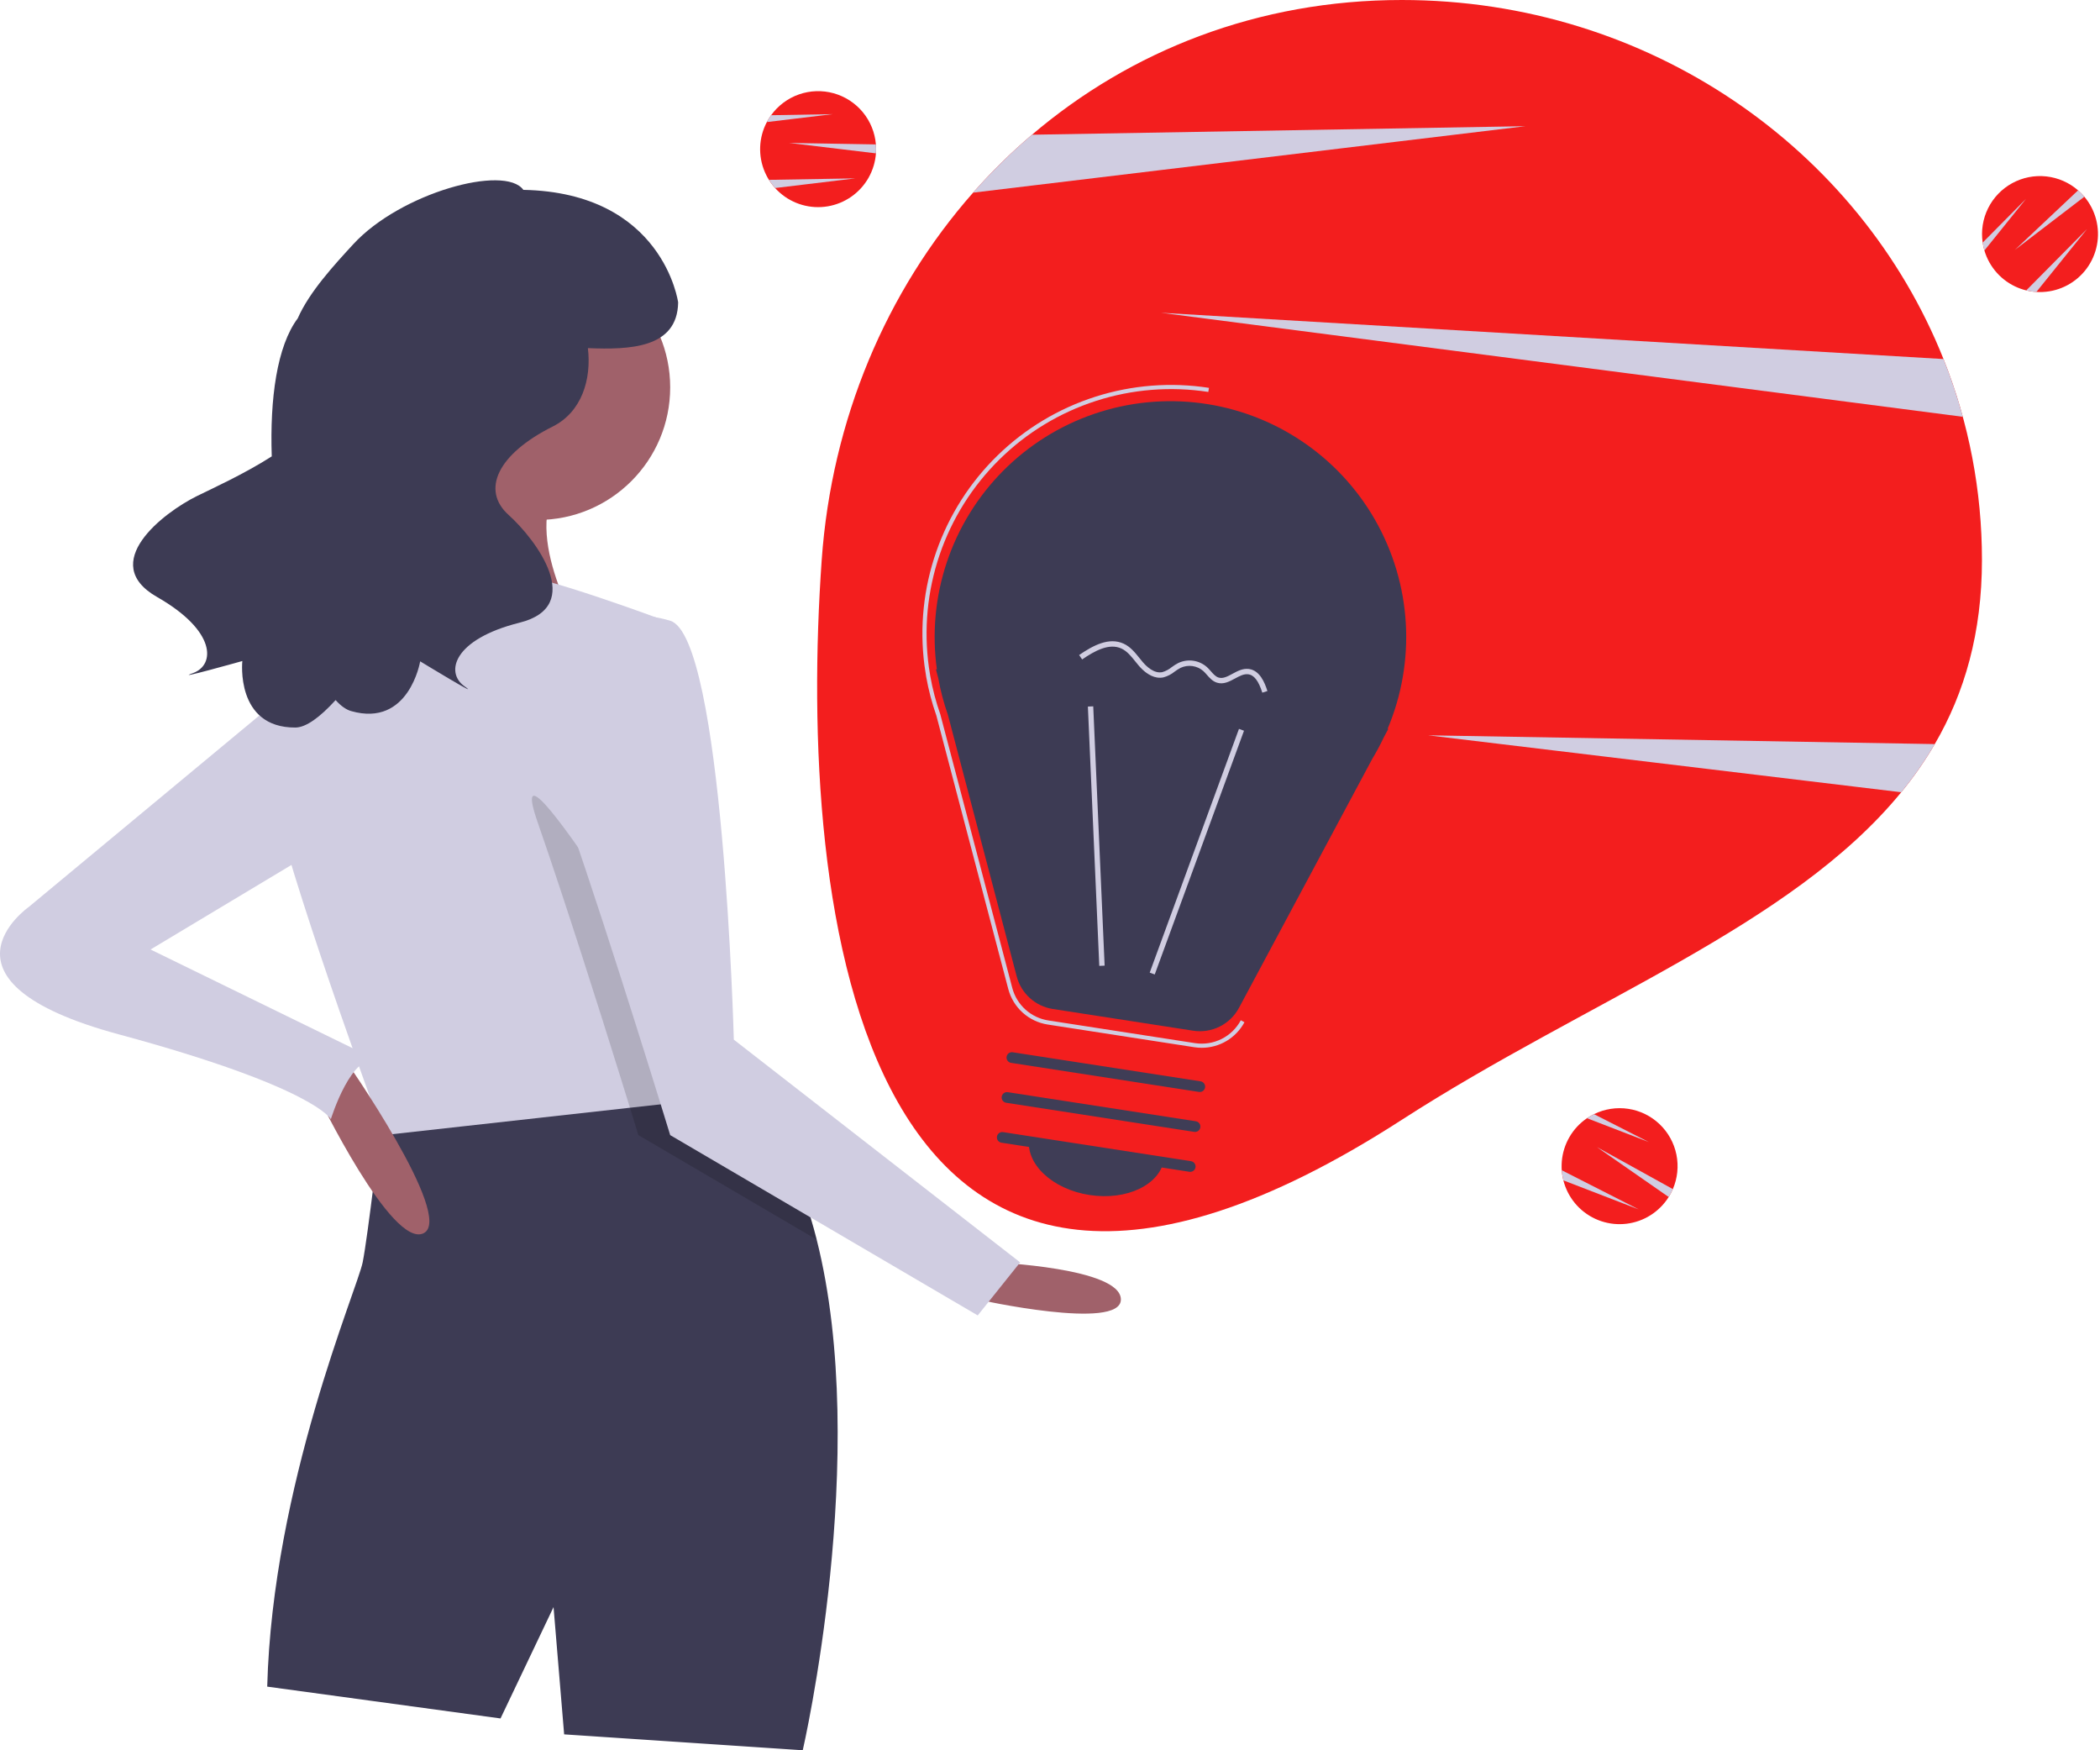 <svg width="1014" height="845" viewBox="0 0 1014 845" fill="none" xmlns="http://www.w3.org/2000/svg">
<g clip-path="url(#clip0)">
<path d="M956.999 270.31C956.999 305.48 948.669 334.43 934.219 359.23C929.45 367.399 924.036 375.173 918.029 382.48C864.909 447.45 766.149 483.01 676.889 540.61C413.409 710.63 384.869 438.19 396.769 270.31C401.569 202.57 427.949 140.52 469.859 93.01C478.661 83.018 488.168 73.671 498.309 65.04C545.889 24.52 607.359 0 676.889 0C796.179 0 898.049 71.95 938.439 173.34C950.718 204.194 957.017 237.102 956.999 270.31V270.31Z" fill="#F31E1E"/>
<path d="M736.569 60.92L469.859 93.01C478.661 83.018 488.168 73.671 498.309 65.04L736.569 60.92Z" fill="#D0CDE1"/>
<path d="M934.219 359.23C929.45 367.399 924.036 375.173 918.029 382.48L689.569 355L934.219 359.23Z" fill="#D0CDE1"/>
<path d="M947.759 201.22L560.569 151L938.439 173.34C942.068 182.45 945.179 191.759 947.759 201.22V201.22Z" fill="#D0CDE1"/>
<path d="M423.033 72.002C423.033 72.692 423.013 73.372 422.953 74.042C422.651 78.195 421.425 82.228 419.367 85.847C417.308 89.467 414.468 92.581 411.054 94.964C407.639 97.347 403.736 98.939 399.629 99.623C395.522 100.307 391.314 100.066 387.311 98.918C383.309 97.77 379.613 95.743 376.493 92.987C373.372 90.23 370.906 86.811 369.274 82.981C367.642 79.15 366.885 75.004 367.058 70.844C367.23 66.683 368.329 62.614 370.273 58.932C370.875 57.778 371.564 56.672 372.333 55.622C375.682 50.978 380.374 47.472 385.777 45.578C391.18 43.684 397.034 43.492 402.55 45.029C408.065 46.566 412.976 49.758 416.621 54.173C420.266 58.589 422.469 64.016 422.933 69.722C423.003 70.472 423.033 71.232 423.033 72.002Z" fill="#F31E1E"/>
<path d="M423.033 72.002C423.033 72.692 423.013 73.372 422.953 74.042L381.033 69.002L422.933 69.722C423.003 70.472 423.033 71.232 423.033 72.002Z" fill="#D0CDE1"/>
<path d="M413.033 86.112L374.253 90.782C373.153 89.555 372.162 88.233 371.293 86.832L413.033 86.112Z" fill="#D0CDE1"/>
<path d="M402.033 55.112L370.273 58.932C370.875 57.778 371.564 56.672 372.333 55.622L402.033 55.112Z" fill="#D0CDE1"/>
<path d="M806.766 576.128C806.443 576.737 806.106 577.329 805.739 577.892C803.525 581.418 800.552 584.406 797.037 586.639C793.522 588.871 789.554 590.291 785.42 590.795C781.287 591.299 777.094 590.875 773.145 589.554C769.196 588.233 765.592 586.048 762.595 583.157C759.598 580.267 757.283 576.745 755.819 572.847C754.355 568.949 753.779 564.773 754.133 560.624C754.487 556.476 755.762 552.458 757.865 548.864C759.968 545.271 762.846 542.191 766.289 539.85C767.362 539.113 768.489 538.459 769.661 537.892C774.795 535.36 780.583 534.463 786.244 535.322C791.905 536.182 797.165 538.757 801.317 542.7C805.468 546.643 808.31 551.764 809.46 557.373C810.61 562.982 810.012 568.809 807.747 574.067C807.457 574.762 807.127 575.448 806.766 576.128Z" fill="#F31E1E"/>
<path d="M806.766 576.128C806.443 576.737 806.106 577.329 805.739 577.892L771.073 553.789L807.747 574.067C807.457 574.762 807.127 575.448 806.766 576.128Z" fill="#D0CDE1"/>
<path d="M791.319 583.904L754.874 569.85C754.477 568.25 754.222 566.618 754.112 564.973L791.319 583.904Z" fill="#D0CDE1"/>
<path d="M796.134 551.364L766.289 539.85C767.362 539.113 768.489 538.459 769.661 537.892L796.134 551.364Z" fill="#D0CDE1"/>
<path d="M1005.08 93.453C1005.56 93.947 1006.02 94.447 1006.45 94.969C1009.13 98.153 1011.07 101.896 1012.12 105.924C1013.17 109.953 1013.32 114.165 1012.53 118.255C1011.75 122.345 1010.07 126.21 1007.61 129.567C1005.15 132.924 1001.96 135.69 998.298 137.663C994.631 139.635 990.57 140.765 986.411 140.97C982.252 141.175 978.1 140.45 974.257 138.847C970.414 137.244 966.977 134.804 964.196 131.705C961.415 128.606 959.361 124.926 958.182 120.933C957.807 119.686 957.528 118.413 957.346 117.125C956.5 111.462 957.412 105.676 959.958 100.548C962.503 95.419 966.56 91.195 971.582 88.444C976.603 85.694 982.348 84.549 988.04 85.166C993.732 85.782 999.098 88.129 1003.42 91.89C1003.99 92.378 1004.54 92.901 1005.08 93.453Z" fill="#F31E1E"/>
<path d="M1005.08 93.453C1005.56 93.947 1006.02 94.447 1006.45 94.969L972.916 120.629L1003.42 91.89C1003.99 92.378 1004.54 92.901 1005.08 93.453Z" fill="#D0CDE1"/>
<path d="M1007.77 110.536L983.269 140.955C981.624 140.845 979.992 140.591 978.392 140.194L1007.77 110.536Z" fill="#D0CDE1"/>
<path d="M978.252 96.023L958.182 120.933C957.807 119.686 957.528 118.413 957.346 117.125L978.252 96.023Z" fill="#D0CDE1"/>
<path d="M479.78 609.453C479.78 609.453 541.226 612.013 541.226 627.375C541.226 642.736 472.1 627.375 472.1 627.375L479.78 609.453Z" fill="#A0616A"/>
<path d="M387.612 844.995L272.402 837.314L267.281 775.868L241.679 829.633L129.029 814.272C131.589 716.983 172.553 622.254 175.113 609.453C177.673 596.652 183.792 543.758 183.792 543.758C194.98 520.024 253.609 517.797 299.566 519.947C318.614 520.818 335.511 522.456 345.931 523.634C352.818 524.402 356.889 524.966 356.889 524.966C375.246 543.886 387.074 569.667 394.345 598.47C420.562 702.236 387.612 844.995 387.612 844.995Z" fill="#3D3B54"/>
<path d="M259.6 251.021C294.95 251.021 323.606 222.364 323.606 187.015C323.606 151.665 294.95 123.009 259.6 123.009C224.251 123.009 195.595 151.665 195.595 187.015C195.595 222.364 224.251 251.021 259.6 251.021Z" fill="#A0616A"/>
<path d="M216.076 202.376C216.076 202.376 198.155 281.743 169.992 304.786C141.83 327.828 280.082 304.786 280.082 304.786C280.082 304.786 249.359 253.581 272.402 230.539C295.444 207.497 216.076 202.376 216.076 202.376Z" fill="#A0616A"/>
<path d="M346.648 530.086L304.174 534.797L185.354 548.008C185.354 548.008 184.79 546.497 183.792 543.758C175.164 520.229 133.611 405.736 129.029 371.352C123.908 332.948 177.673 286.864 177.673 286.864C177.673 286.864 228.878 276.623 244.239 276.623C259.6 276.623 321.046 299.665 321.046 299.665L343.96 505.789L345.931 523.634L346.648 530.086Z" fill="#D0CDE1"/>
<path opacity="0.15" d="M394.345 598.47L308.245 548.008C308.245 548.008 306.734 543.092 304.174 534.797C302.894 530.649 301.332 525.631 299.566 519.947C289.632 488.047 272.965 435.408 259.6 396.954C239.119 338.069 338.968 501.923 338.968 501.923L343.96 505.789L345.931 523.634C352.818 524.402 356.889 524.966 356.889 524.966C375.246 543.886 387.074 569.667 394.345 598.47Z" fill="black"/>
<path d="M280.082 304.786C280.082 304.786 254.48 338.069 274.962 396.954C295.444 455.839 323.606 548.008 323.606 548.008L472.1 635.056L492.582 609.453L354.329 501.923C354.329 501.923 349.209 307.346 323.606 299.665C298.004 291.984 280.082 304.786 280.082 304.786Z" fill="#D0CDE1"/>
<path d="M153.351 528.806C153.351 528.806 189.194 603.053 204.555 595.372C219.917 587.691 166.152 510.884 166.152 510.884L153.351 528.806Z" fill="#A0616A"/>
<path d="M149.51 325.267L13.818 437.918C13.818 437.918 -37.387 473.761 57.342 499.363C152.071 524.966 159.751 540.327 159.751 540.327C159.751 540.327 169.992 507.044 182.793 512.164L72.703 458.4L162.312 404.635L149.51 325.267Z" fill="#D0CDE1"/>
<path d="M94.974 239.549C102.096 236.022 117.822 228.904 131.218 220.329C130.278 192.431 133.714 167.106 143.77 153.682C149.414 140.865 161.268 128.034 170.551 117.929C193.349 93.113 243.761 79.262 252.702 91.66C320.327 92.995 327.447 146.003 327.447 146.003C327.095 168.175 304.051 168.877 283.865 168.069C285.672 183.205 280.855 198.933 266.905 205.908C240.229 219.246 232.226 236.585 245.564 248.59C258.903 260.594 282.911 292.605 250.9 300.608C218.888 308.611 214.887 324.617 224.224 331.285C233.56 337.954 202.883 319.281 202.883 319.281C202.883 319.281 197.548 351.293 169.538 343.29C167.028 342.572 164.519 340.735 162.052 337.986C154.488 346.298 147.739 351.213 142.653 351.24C113.522 351.394 117.016 319.13 117.016 319.13C117.016 319.13 82.439 328.841 93.228 324.936C104.018 321.031 104.48 304.54 75.812 288.202C47.144 271.865 78.894 247.512 94.974 239.549Z" fill="#3D3B54"/>
<path d="M452.384 323.181L451.919 323.12L453.052 327.426C454.123 333.434 455.678 339.346 457.702 345.103L490.929 471.411C491.989 475.442 494.203 479.076 497.3 481.867C500.396 484.658 504.24 486.484 508.359 487.121L576.119 497.603C580.501 498.281 584.984 497.582 588.951 495.602C592.918 493.623 596.173 490.46 598.265 486.552L662.659 366.275C664.671 362.943 666.51 359.509 668.167 355.987L670.354 351.903L670.013 351.858C676.839 335.711 679.844 318.205 678.793 300.705C677.742 283.205 672.663 266.184 663.954 250.97C655.244 235.755 643.138 222.757 628.58 212.99C614.022 203.222 597.405 196.949 580.024 194.658C562.642 192.368 544.967 194.123 528.376 199.786C511.784 205.448 496.725 214.867 484.371 227.306C472.017 239.745 462.703 254.869 457.155 271.499C451.606 288.129 449.974 305.816 452.384 323.181H452.384Z" fill="#3D3B54"/>
<path d="M580.277 505.856C579.084 505.856 577.892 505.764 576.713 505.581L505.885 494.623C501.387 493.928 497.189 491.934 493.808 488.887C490.426 485.839 488.009 481.87 486.851 477.468L452.121 345.442C449.998 339.398 448.367 333.192 447.243 326.886L446.364 321.11C444.001 302.658 445.96 283.909 452.085 266.344C458.21 248.778 468.334 232.877 481.658 219.895C494.982 206.913 511.142 197.206 528.86 191.54C546.579 185.874 565.373 184.404 583.757 187.247L583.45 189.223C565.266 186.421 546.679 187.907 529.171 193.564C511.664 199.22 495.72 208.889 482.613 221.801C469.505 234.712 459.596 250.508 453.677 267.928C447.758 285.349 445.991 303.912 448.519 322.136L449.194 326.456C450.31 332.709 451.928 338.863 454.031 344.856L488.786 476.959C489.844 480.985 492.055 484.614 495.147 487.401C498.239 490.188 502.077 492.011 506.191 492.647L577.019 503.605C581.393 504.277 585.869 503.577 589.829 501.6C593.79 499.624 597.04 496.469 599.133 492.569L600.897 493.512C598.895 497.24 595.921 500.357 592.291 502.53C588.66 504.703 584.509 505.853 580.277 505.856V505.856Z" fill="#D0CDE1"/>
<path d="M598.244 351.89L555.148 469.561L557.577 470.45L600.673 352.78L598.244 351.89Z" fill="#D0CDE1"/>
<path d="M527.878 341.002L525.293 341.116L530.794 466.309L533.378 466.196L527.878 341.002Z" fill="#D0CDE1"/>
<path d="M574.29 565.711L483.533 551.67C482.858 551.562 482.253 551.191 481.851 550.638C481.449 550.085 481.282 549.396 481.386 548.721C481.491 548.045 481.858 547.438 482.409 547.033C482.959 546.628 483.648 546.457 484.324 546.557L575.081 560.598C575.418 560.648 575.742 560.764 576.034 560.94C576.327 561.116 576.581 561.348 576.783 561.622C576.986 561.897 577.131 562.209 577.213 562.54C577.294 562.871 577.309 563.215 577.257 563.552C577.205 563.889 577.087 564.212 576.909 564.504C576.731 564.795 576.498 565.048 576.222 565.248C575.947 565.449 575.634 565.593 575.302 565.673C574.971 565.752 574.627 565.765 574.29 565.711V565.711Z" fill="#3F3D56"/>
<path d="M576.617 546.438L485.86 532.397C485.522 532.347 485.198 532.231 484.906 532.055C484.614 531.879 484.36 531.647 484.157 531.373C483.955 531.098 483.809 530.786 483.728 530.455C483.647 530.124 483.632 529.78 483.684 529.443C483.736 529.106 483.854 528.783 484.032 528.492C484.209 528.2 484.443 527.947 484.718 527.747C484.994 527.546 485.307 527.402 485.638 527.323C485.97 527.243 486.314 527.23 486.651 527.284L577.408 541.325C577.745 541.375 578.069 541.491 578.362 541.667C578.654 541.843 578.908 542.075 579.11 542.349C579.313 542.624 579.459 542.936 579.54 543.267C579.621 543.598 579.636 543.942 579.584 544.279C579.532 544.616 579.414 544.939 579.236 545.231C579.059 545.522 578.825 545.775 578.55 545.975C578.274 546.176 577.961 546.32 577.629 546.4C577.298 546.479 576.954 546.492 576.617 546.438V546.438Z" fill="#3F3D56"/>
<path d="M578.944 527.165L488.187 513.124C487.512 513.016 486.907 512.645 486.505 512.092C486.103 511.54 485.936 510.85 486.041 510.175C486.145 509.499 486.513 508.893 487.063 508.487C487.613 508.082 488.302 507.911 488.978 508.011L579.735 522.052C580.41 522.16 581.015 522.531 581.417 523.084C581.819 523.637 581.986 524.326 581.881 525.002C581.777 525.677 581.409 526.284 580.859 526.689C580.309 527.094 579.62 527.265 578.944 527.165H578.944Z" fill="#3F3D56"/>
<path d="M526.09 576.926C544.092 579.711 560.238 571.935 562.153 559.559L496.961 549.474C495.046 561.85 508.088 574.141 526.09 576.926Z" fill="#3F3D56"/>
<path d="M558.714 327.099C554.841 326.501 551.637 323.44 549.881 321.388C549.305 320.716 548.744 320.018 548.182 319.319C546.137 316.773 544.205 314.368 541.516 313.114C535.579 310.344 528.584 314.213 522.527 318.364L521.064 316.231C527.723 311.665 535.488 307.448 542.61 310.769C545.845 312.278 548.058 315.034 550.199 317.698C550.744 318.377 551.288 319.054 551.846 319.706C553.672 321.839 557.315 325.295 561.217 324.498C562.862 324.018 564.392 323.209 565.713 322.118C566.719 321.367 567.783 320.696 568.894 320.111C571.148 319.03 573.67 318.64 576.145 318.99C578.62 319.34 580.935 320.413 582.801 322.076C583.466 322.706 584.096 323.373 584.688 324.072C585.852 325.398 586.951 326.65 588.381 327.105C590.495 327.781 592.73 326.573 595.098 325.296C597.54 323.978 600.064 322.615 602.927 322.952C603.02 322.963 603.114 322.975 603.207 322.99C608.302 323.778 610.651 329.413 611.981 333.619L609.513 334.398C607.707 328.681 605.508 325.838 602.625 325.521C600.573 325.28 598.511 326.394 596.327 327.572C593.589 329.051 590.755 330.579 587.595 329.57C585.481 328.898 584.089 327.312 582.743 325.778C582.213 325.151 581.65 324.552 581.055 323.985C579.569 322.684 577.736 321.844 575.781 321.567C573.825 321.291 571.831 321.59 570.043 322.429C569.052 322.955 568.104 323.557 567.206 324.23C565.601 325.539 563.737 326.494 561.737 327.032C560.741 327.235 559.717 327.258 558.714 327.099Z" fill="#D0CDE1"/>
</g>
<defs>
<clipPath id="clip0">
<rect width="1013.03" height="844.995" fill="white"/>
</clipPath>
</defs>
</svg>
